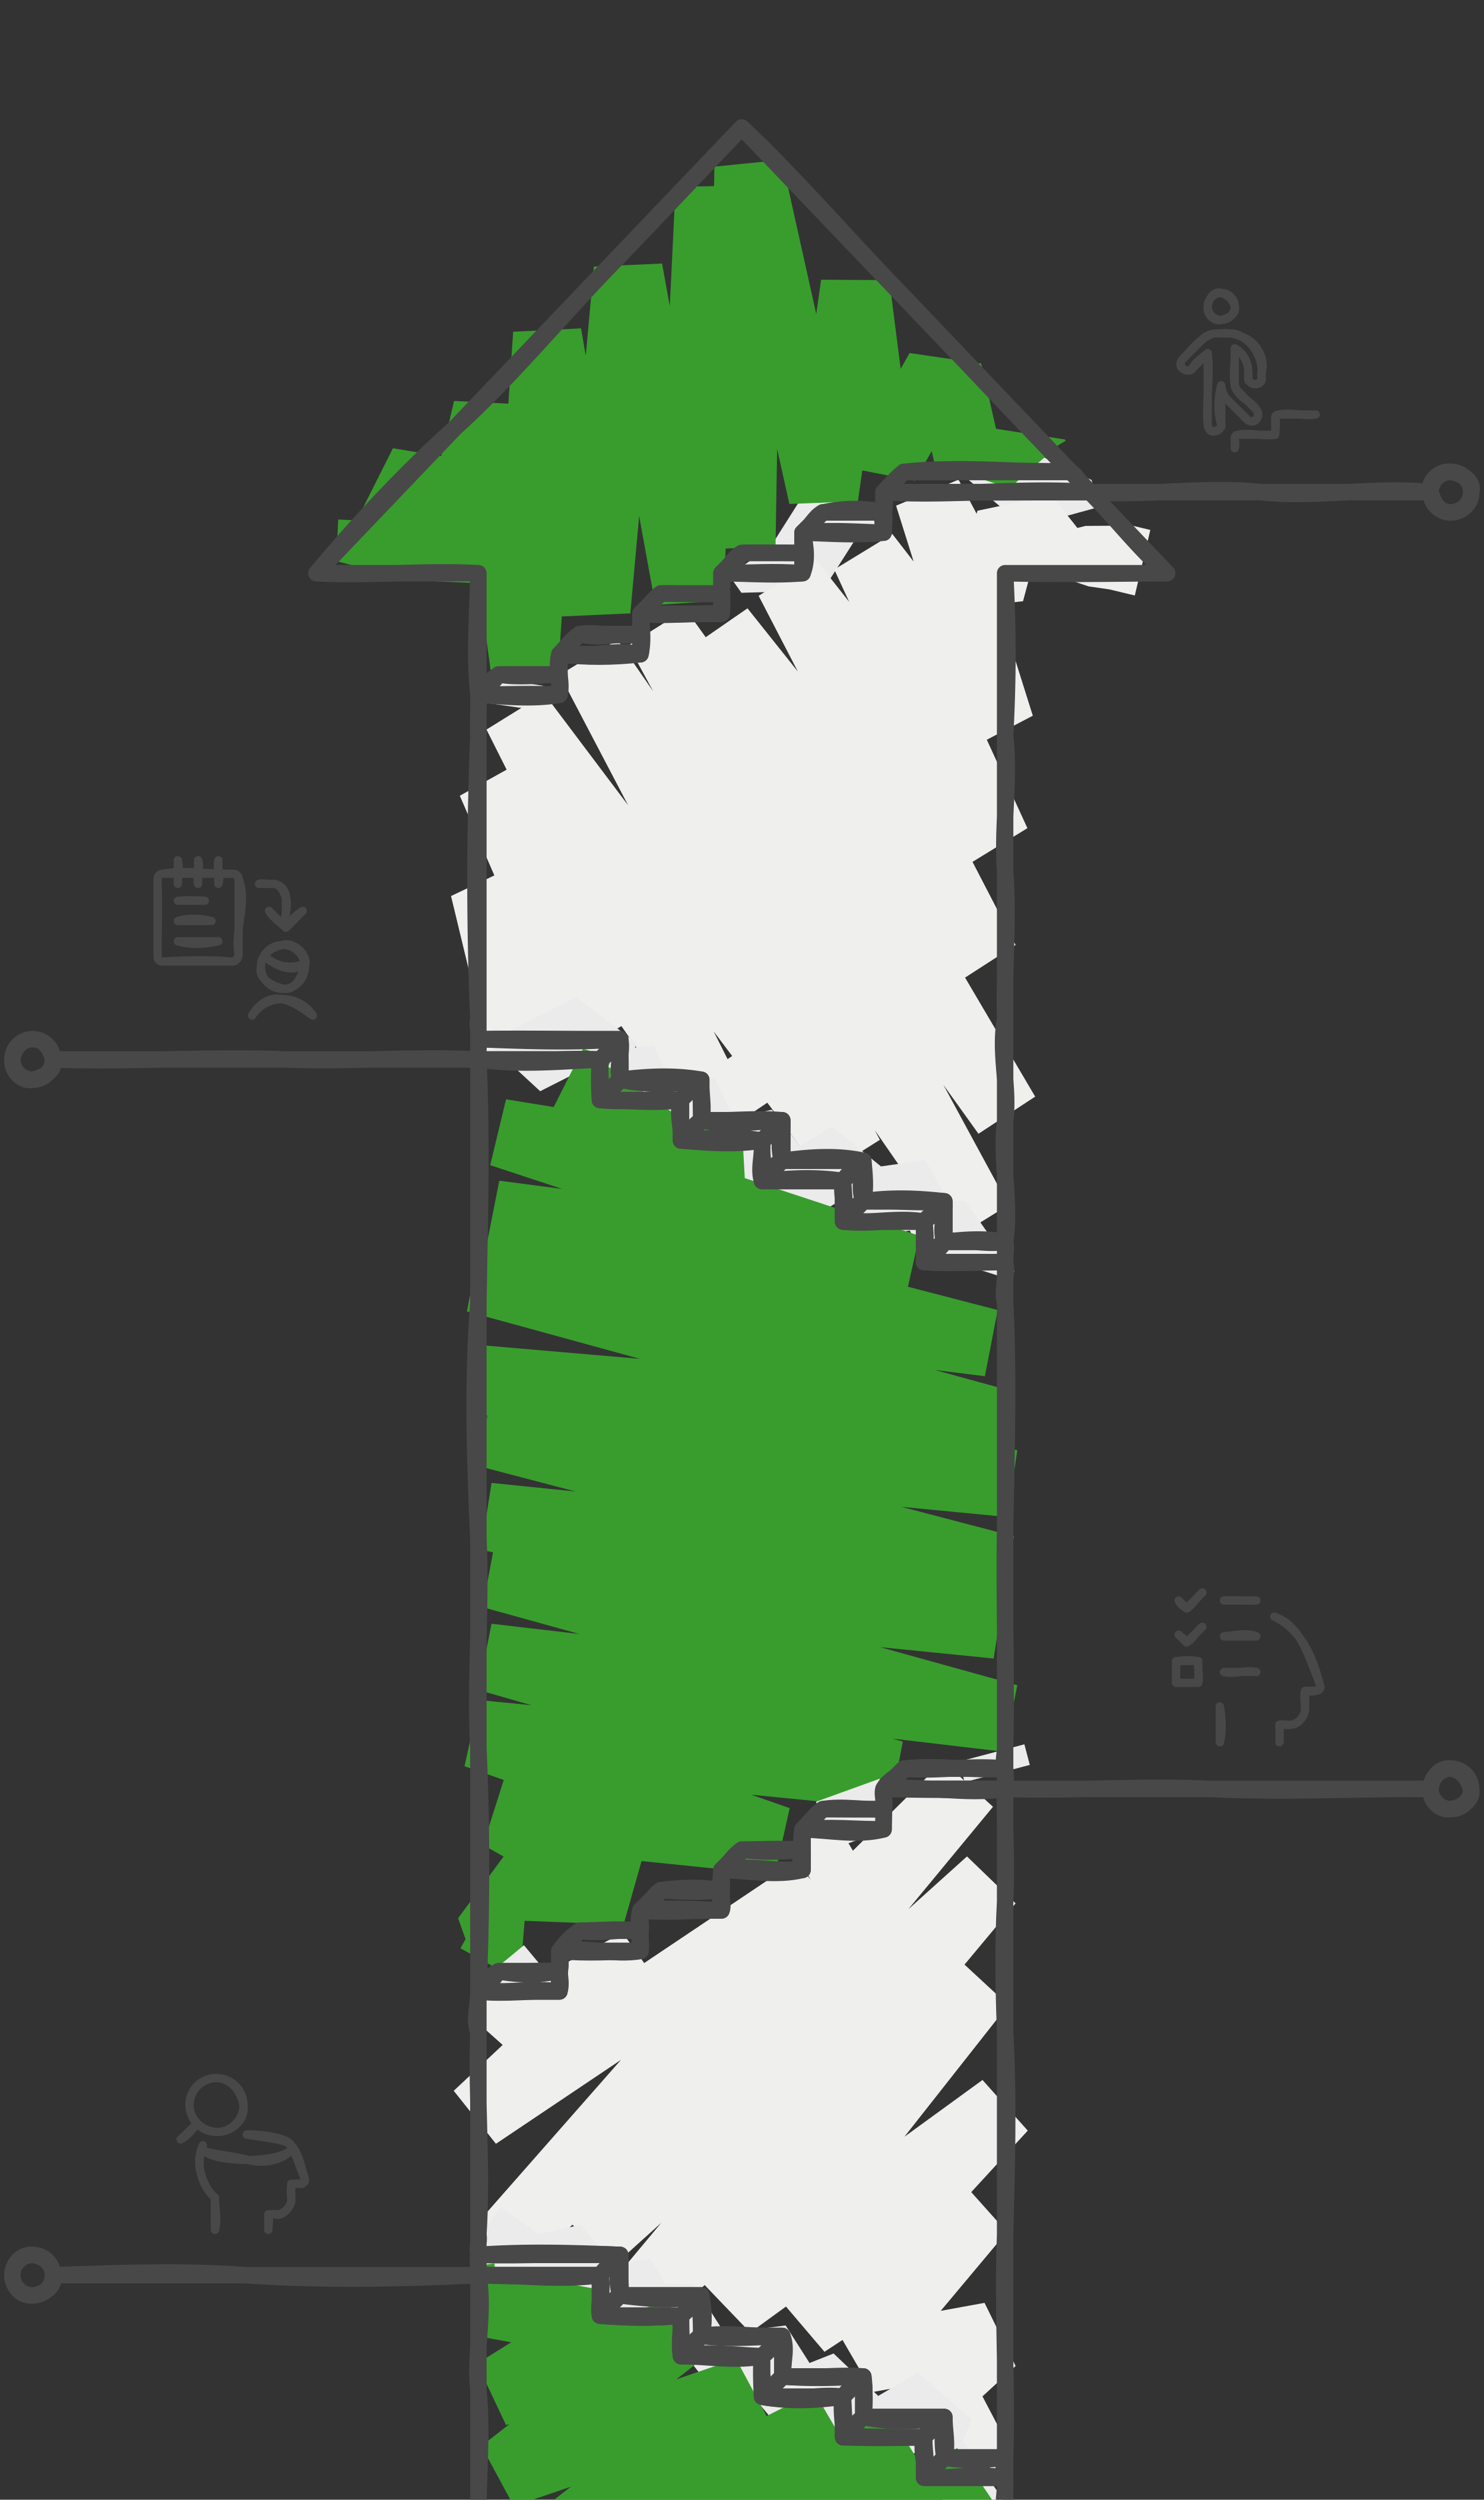 <svg width="361" height="608" fill="none" xmlns="http://www.w3.org/2000/svg"><rect width="100%" height="100%" fill="#333333" stroke="none"/><path d="m115.795 164.388-.821 6.078 16.264 2.382.821-6.078-16.264-2.382zm61.606-24.394 2.957 4.189 19.796-.575-9.364-13.142-13.389 9.528zm22.753 3.614 12.321-19.302-16.921-4.107-15.196 23.984 19.796-.575zm-4.6-23.409 1.15 12.321 16.346-1.561-.575-6.653-16.921-4.107zm36.717-7.31-.247.822 13.964 11.745 2.218-8.542-15.935-4.025zm13.717 12.567 19.549-8.706-19.549-9.282-13.964 6.243 13.964 11.745zm0-17.988 5.503 20.206 15.854-4.354-1.808-6.57-19.549-9.282z" fill="#EBEBEB"/><path d="m259.213 107.222-.164-.329-21.193-3.285 7.229 11.992 14.128-8.378zm-21.357-3.614-10.514 9.199 18.236 5.914 13.471-11.828-21.193-3.285zm7.722 15.113-6.9-30.308-17.414-2.546 6.078 26.94 18.236 5.914zm-24.314-32.854-15.607 27.761 16.921 3.286 16.1-28.501-17.414-2.546zm1.314 31.047-6.243-48.789-16.592-.082 5.914 45.585 16.921 3.286zm-22.835-48.87-7.721 54.537 16.674-.657 7.639-53.799-16.592-.082zm8.953 53.88-18.481-83.039-16.428 1.643 18.235 82.053 16.674-.657zm-34.909-81.396-1.561 93.059 16.428-.657 1.561-94.045-16.428 1.643zm14.867 92.402-7.885-87.803-16.428.33 7.885 88.13 16.428-.657zm-24.313-87.474-4.929 101.684 16.51-1.068 4.847-100.945-16.428.33zm11.581 100.616-14.867-81.971-16.592.739 14.949 82.3 16.51-1.068zM144.463 64.84l-7.722 85.092 16.593-.739 7.721-85.092-16.592.739zm8.871 84.353-11.993-69.322-16.51.821 11.91 69.24 16.593-.739zm-28.503-68.5-5.503 82.216 16.51-.574 5.503-82.464-16.51.821zm11.007 81.642-8.707-63.984-16.675-.821 8.872 65.379 16.51-.574zM110.456 97.53l-10.185 43.614 16.674.739 10.186-43.532-16.675-.821zm6.489 44.353-4.353-30.062-17.003-2.792 4.682 32.115 16.674.739zm-21.356-32.854-13.8 27.433 16.182 4.271 14.621-28.912-17.003-2.792zm2.382 31.704.657-13.552-16.346-.822-.493 10.103 16.182 4.271z" fill="#389D2D"/><path d="m115.796 253.669 3.367 3.449 14.868-8.213-6.489-6.735-11.746 11.499zm18.235-4.764-9.118-38.193-15.196 7.228 9.446 39.178 14.868-8.213zm-24.314-30.965 29.489 38.685 14.21-8.377-28.503-37.536-15.196 7.228zm43.699 30.308-27.106-62.752-14.457 8.05 27.353 63.079 14.21-8.377zm-41.563-54.702 51.338 73.182 14.128-8.46-51.009-72.772-14.457 8.05zm65.466 64.722-44.931-89.527-14.046 8.706 44.849 89.281 14.128-8.46zm-58.977-80.821 81.73 108.583 13.964-8.789-81.648-108.5-14.046 8.706zm95.694 99.794-63.824-121.642-14.046 8.542 63.906 121.889 13.964-8.789zm-77.87-113.1 95.201 137.577 13.964-8.624-95.119-137.495-14.046 8.542zm109.165 128.953-78.526-144.887-13.964 8.788 78.526 144.723 13.964-8.624zm-92.49-136.099 85.18 118.768 13.799-9.035-85.015-118.521-13.964 8.788zm98.979 109.733-69.983-118.767-13.554 9.363 69.738 118.439 13.799-9.035zm-83.537-109.404 64.891 81.478 13.882-8.953-65.219-81.888-13.554 9.363zm78.773 72.525-48.627-93.798-13.882 8.871 48.627 93.88 13.882-8.953zm-62.509-84.927 51.338 65.133 14.046-8.624-51.502-65.38-13.882 8.871zm65.384 56.509-32.856-71.54-14.128 8.624 32.938 71.54 14.046-8.624zm-46.984-62.916L236.46 181.8l14.785-7.72-34.17-44.189-14.128 8.624zm48.298 35.565-18.071-57.413-15.196 6.324L236.46 181.8l14.785-7.72zm-33.267-51.089 13.307 25.216 17.578-1.971-15.689-29.569-15.196 6.324zm30.885 23.245 6.9-25.791-17.989 3.778-6.489 23.984 17.578-1.971zm-11.089-22.013 13.553 13.881 13.471 4.518 5.093.739 6.161 1.478 3.778-15.934-4.435-1.068-11.336.083-1.971.492-6.325-7.967-17.989 3.778zM165.737 265.25l7.885 11.745 13.636-9.199-7.968-11.745-13.553 9.199z" fill="#EFEFEE"/><path d="m246.071 311.328.657-2.218-11.829-16.92-4.517 14.128 15.689 5.01zm-11.172-19.138-17.167-.657 7.721 16.674 21.275.903-11.829-16.92zm-9.446 16.017 8.379-10.678-8.789-15.359-7.311 9.363 7.721 16.674zm-.41-26.037-27.025 3.86 12.157 14.867 23.657-3.368-8.789-15.359zm-14.868 18.727 5.668-15.935-13.471-11.006-4.354 12.074 12.157 14.867zm-7.803-26.941-23.575 14.456 12.65 11.499 24.396-14.949-13.471-11.006zm-10.925 25.955 7.557-15.606-11.253-14.373-8.954 18.48 12.65 11.499zm-3.696-29.979-21.603 4.599 10.185 14.62 22.671-4.846-11.253-14.373zm-11.418 19.219 5.832-9.281-8.296-17.659-7.721 12.32 10.185 14.62zm-2.464-26.94-20.781-2.875 4.928 17.249 24.149 3.285-8.296-17.659zm-15.853 14.374 7.803-6.407-6.653-15.852-6.078 5.01 4.928 17.249zm1.15-22.259-21.767 2.218 13.799 15.112 14.621-1.478-6.653-15.852zm-7.968 17.33 3.532-18.069-14.621-11.006-2.71 13.963 13.799 15.112zm-11.089-29.075-21.603 10.924 12.896 11.909 23.328-11.827-14.621-11.006zm-8.707 22.833 3.779-9.363-15.196-6.243-1.479 3.697 12.896 11.909z" fill="#EBEBEB"/><path d="m148.734 257.283-6.9-2.218-7.474 14.866 9.281 2.957 5.093-15.605zm-14.374 12.648 28.913 20.616 6.407-15.605-27.846-19.877-7.474 14.866zm35.32 5.011-46.574-7.557-3.86 16.017 44.027 7.145 6.407-15.605zm-50.434 8.46 100.786 33.264 3.614-16.098-100.54-33.183-3.86 16.017zm104.4 17.166L121.464 287.18l-3.204 16.18 101.772 13.306 3.614-16.098zM118.26 303.36l121.322 31.376 3.121-16.098-121.239-31.458-3.204 16.18zm124.443 15.278-125.921-15.77-3.204 16.098 126.004 15.77 3.121-16.098zm-129.125.328 129.371 35.483 2.875-16.181-129.042-35.4-3.204 16.098zm132.246 19.302-129.782-11.17-2.3 16.262 129.207 11.089 2.875-16.181zm-132.082 5.092 131.343 25.627 2.382-16.263-131.425-25.626-2.3 16.262zm133.725 9.364-128.221-12.403-2.875 16.263 128.714 12.403 2.382-16.263zm-131.096 3.86 127.318 33.347 2.957-16.263-127.4-33.347-2.875 16.263zm130.275 17.084-127.072-12.977-2.546 16.263 126.661 12.977 2.957-16.263zm-129.618 3.286 124.689 26.447 2.547-16.263-124.69-26.447-2.546 16.263zm127.236 10.184-123.786-12.484-3.039 16.263 124.278 12.484 2.547-16.263zm-126.825 3.779 126.825 35.154 3.203-16.181-126.989-35.236-3.039 16.263zm130.028 18.973-127.893-14.949-3.203 16.099 127.893 15.031 3.203-16.181zm-131.096 1.15L216.5 439.869l3.121-16.262-100.047-28.666-3.203 16.099zm103.25 12.567-103.086-10.103-3.532 16.098L216.5 439.869l3.121-16.262zm-106.618 5.995 75.487 26.366 3.614-16.181-75.569-26.283-3.532 16.098zm79.101 10.185-69.491-7.063-5.092 16.016 70.969 7.228 3.614-16.181zm-74.583 8.953 34.17 19.384 4.6-16.263-33.678-19.137-5.092 16.016zm38.77 3.121-33.103-1.232-11.746 15.934 40.249 1.561 4.6-16.263zm-44.849 14.702 1.807 5.093-1.232 2.217 14.375 7.967.082-.082 1.396-17.905-4.682-13.224-11.746 15.934zm68.998-193.346-14.867.903.904 16.345 14.867-.903-.904-16.345z" fill="#389D2D"/><path d="m250.506 429.274-1.314-5.01-15.854 4.189 1.315 5.01 15.853-4.189zm-32.364 14.866-4.189-11.499-15.442 5.586 4.189 11.416 15.442-5.503zm-83.208 37.947-7.475-8.953-12.649 10.431 7.392 9.035 12.732-10.513z" fill="#EBEBEB"/><path d="m243.442 601.758 2.875-4.928-8.954-17.084-8.049 13.634 14.128 8.378zm-6.079-22.012-17.742-1.314 5.832 16.837 20.864 1.561-8.954-17.084zm-11.91 15.523 21.603-19.794-7.557-15.359-19.878 18.316 5.832 16.837zm14.046-35.153-35.977 6.57 8.789 15.113 34.745-6.324-7.557-15.359zm-27.188 21.683 32.609-38.932-11.089-12.402-30.309 36.221 8.789 15.113zm21.52-51.334-44.027 28.911 10.76 12.649 44.356-29.158-11.089-12.402zm-33.267 41.56 49.449-53.798-11.007-12.321-49.202 53.47 10.76 12.649zm38.442-66.119-68.012 49.446 11.5 11.991 67.519-49.116-11.007-12.321zm-56.512 61.437 62.755-79.671-12.075-11.17-62.18 78.85 11.5 11.991zm50.68-90.841-81.565 75.236 11.91 11.334 81.73-75.4-12.075-11.17zm-69.655 86.57 83.537-100.122-11.828-11.417-83.619 100.205 11.91 11.334zm71.709-111.539L137.563 539.5l11.91 11.416 97.583-87.966-11.828-11.417zm-85.755 99.383 92.08-111.457-12.157-11.088L137.563 539.5l11.91 11.416zm79.923-122.545L114.974 542.046l11.993 11.252 114.586-113.839-12.157-11.088zM126.967 553.298l77.376-88.049-10.925-12.402-78.444 89.199 11.993 11.252zm66.451-100.451-83.044 55.688 10.268 12.895 83.701-56.181-10.925-12.402zm-72.776 68.583 40.413-37.864-9.611-13.471-41.07 38.44 10.268 12.895zm30.802-51.335-37.374 19.959 13.061 11.663 33.924-18.151-9.611-13.471zm-24.313 31.622 4.107-10.513-15.278-5.996-1.89 4.846 13.061 11.663zm73.516-38.767 10.678-6.325-8.378-14.127-10.679 6.324 8.379 14.128z" fill="#EFEFEE"/><path d="m245.742 609.561-1.643-1.397-9.364-13.88-15.524-7.228 9.364 20.698.739.246v.904l16.428.657zm-17.167-1.807 7.803-19.302-13.142-11.335-4.025 9.939 9.364 20.698zm-5.339-30.637-27.435 16.099 13.635 11.088 26.942-15.852-13.142-11.335zm-13.8 27.187 6.489-19.384-13.142-12.484-6.982 20.78 13.635 11.088zm-6.653-31.868-21.275 8.377 11.007 13.306 23.41-9.199-13.142-12.484zm-10.268 21.683 8.379-13.141-9.775-15.36-9.611 15.195 11.007 13.306zm-1.396-28.501-27.353 3.45 11.828 15.031 25.3-3.121-9.775-15.36zm-15.525 18.481 4.189-11.088-11.006-17.249-5.011 13.306 11.828 15.031zm-6.817-28.337-14.539-.985 8.132 17.002 17.413 1.232-11.006-17.249zm-6.407 16.017 5.175-7.393-9.447-15.03-3.86 5.421 8.132 17.002zm-4.272-22.423-21.11 3.449 12.075 14.62 18.482-3.039-9.447-15.03zm-9.035 18.069 4.435-12.073-12.238-14.21-4.272 11.663 12.075 14.62zm-7.803-26.283-26.532 5.75 9.775 14.702 28.995-6.242-12.238-14.21zm-16.757 20.452 10.76-15.195-13.471-9.528-7.064 10.021 9.775 14.702z" fill="#EBEBEB"/><path d="m238.431 723.072 3.861-2.464-5.75-15.934-6.982 4.517 8.871 13.881zm-1.889-18.398-32.938 3.942 5.257 15.934 33.431-3.942-5.75-15.934zm-27.681 19.876 36.799-21.108-6.982-14.867-35.074 20.041 5.257 15.934zm29.817-35.975-66.041 25.052L180.933 728l64.727-24.558-6.982-14.867zM180.933 728l68.423-55.113-9.2-13.634-67.519 54.374L180.933 728zm59.223-68.747-95.94 54.209 8.953 13.799 96.187-54.374-9.2-13.634zm-86.987 68.008 95.283-69.815-8.706-14.045-95.53 70.061 8.953 13.799zm86.577-83.86-123.047 63.983 8.789 13.963 122.964-63.901-8.706-14.045zm-114.258 77.946 118.447-89.034-8.954-13.799-118.282 88.87 8.789 13.963zm109.493-102.833-123.21 69.24 9.035 13.799 123.129-69.24-8.954-13.799zm-114.175 83.039 121.239-92.485-9.199-13.634-121.075 92.32 9.035 13.799zm112.04-106.119-121.24 71.129 9.2 13.634 121.239-71.129-9.199-13.634zm-112.04 84.763 104.236-79.014-8.706-13.963-104.73 79.343 9.2 13.634zm95.53-92.977-104.073 52.32 8.297 14.21 104.482-52.567-8.706-13.963zm-95.776 66.53 85.837-57.741-8.297-14.21-85.837 57.741 8.297 14.21zm77.54-71.951-84.112 42.3 8.789 13.963 83.62-42.053-8.297-14.21zm-75.323 56.263 64.152-49.61-7.885-14.702-65.056 50.349 8.789 13.963zm56.267-64.312-61.934 21.191 7.885 14.62 61.934-21.109-7.885-14.702zm-54.049 35.811 45.26-35.318-7.886-14.702-45.259 35.4 7.885 14.62zm37.374-50.02L116.042 574.9l7.064 14.949 47.149-15.606-7.886-14.702zm-39.263 30.308 25.299-15.77-3.285-17.331-29.078 18.152 7.064 14.949zm22.014-33.101-30.064-5.421-.082 16.674 33.431 6.078-3.285-17.331zm-30.146 11.253 7.968-1.314-2.711-16.181-5.175.821-.082 16.674z" fill="#389D2D"/><path d="M136.084 164.059v4.928m0-4.928h-14.785m14.785 0c-.082 1.642.329 3.285 0 4.928m0-4.928c-4.928.164-9.939.821-14.785 0m14.785 4.928H116.37m19.714 0c-6.571-.329-13.142-.082-19.714 0m0 0 4.929-4.928m-4.929 4.928c1.15-2.054 3.04-3.614 4.929-4.928m34.499-9.857v4.928m0-4.928h-14.785m14.785 0c-.082 1.643.411 3.368 0 4.928m0-4.928c-4.928-.328-10.021 1.397-14.785 0m14.785 4.928h-19.714m19.714 0c-6.489.74-13.225.822-19.714 0m0 0 4.929-4.928m-4.929 4.928c1.643-1.56 3.286-3.285 4.929-4.928m34.499-9.856v4.928m0-4.928h-14.786m14.786 0c.164 1.643.246 3.285 0 4.928m0-4.928c-4.929.411-9.857-.164-14.786 0m14.786 4.928h-19.714m19.714 0c-6.572.082-13.143.247-19.714 0m0 0 4.928-4.928m-4.928 4.928c1.889-1.396 3.121-3.449 4.928-4.928m34.499-9.856v4.928m0-4.928H180.44m14.785 0c.493 1.56-.41 3.367 0 4.928m0-4.928c-4.928.082-9.856-.164-14.785 0m14.785 4.928h-19.713m19.713 0c-6.571-.493-13.142-.082-19.713 0m0 0 4.928-4.928m-4.928 4.928c1.971-1.15 3.86-2.875 4.928-4.928m34.499-9.856v4.928m0-4.928h-14.785m14.785 0c.493 1.56-.082 3.285 0 4.928m0-4.928c-4.764-1.232-9.939-.986-14.785 0m14.785 4.928h-19.714m19.714 0c-6.489.739-13.142.164-19.714 0m0 0 4.929-4.928m-4.929 4.928c1.89-1.314 2.875-3.861 4.929-4.928m14.785-4.928h50.229l-4.69-4.929h-40.61m-4.929 4.929 4.929-4.929m-4.929 4.929c16.757.164 33.513 0 50.27 0-2.136-.986-2.793-3.779-4.764-4.929-13.471.083-27.106-1.478-40.577 0m-4.929 4.929c1.397-1.807 3.368-3.204 4.929-4.929" stroke="#484848" stroke-width="4" stroke-linecap="round" stroke-linejoin="round"/><path d="M219.868 114.778h40.61L180.44 31m39.428 83.778-4.929 4.928m4.929-4.928c13.553.329 27.106-.575 40.577 0-14.046-14.538-27.846-29.322-41.81-43.86C205.821 57.694 193.829 43.648 180.44 31m39.428 83.778c-1.89 1.396-3.286 3.285-4.929 4.928m0 0v4.928m0-4.928c.493 1.561.329 3.285 0 4.928m0 0h-14.785m14.785 0c-4.846-.821-9.857-.164-14.785 0m0 0-4.929 4.928m4.929-4.928c-1.725 1.561-2.957 3.778-4.929 4.928m0 0v4.928m0-4.928c.493 1.561.247 3.286 0 4.928m0 0H180.44m14.785 0c-4.928-.082-9.857 0-14.785 0m0 0-4.928 4.929m4.928-4.929c-2.053 1.068-3.039 3.532-4.928 4.929m0 0v4.928m0-4.928c.164 1.642.246 3.285 0 4.928m0 0h-14.786m14.786 0c-4.929.082-9.857.164-14.786 0m0 0-4.928 4.928m4.928-4.928c-1.889 1.396-3.121 3.449-4.928 4.928m0 0v4.928m0-4.928c.164 1.642-.164 3.285 0 4.928m0 0h-14.785m14.785 0c-4.846.986-9.939-.657-14.785 0m0 0-4.929 4.928m4.929-4.928c-1.89 1.314-3.368 3.203-4.929 4.928m0 0v4.928m0-4.928c-.411 1.561-.493 3.368 0 4.928m0 0h-14.785m14.785 0c-4.928.164-9.857-.082-14.785 0m0 0-4.929 4.928m4.929-4.928c-1.232 1.971-3.45 3.203-4.929 4.928m0 0v-29.568m0 29.568c-1.067-9.774-.164-19.712 0-29.568m0 0H76.943m39.427 0c-13.142-.74-26.285.739-39.427 0m0 0L180.44 31M76.943 139.419c10.35-12.321 21.356-24.148 33.267-34.908 13.8-12.402 25.546-26.858 38.442-40.164C159.33 53.34 169.844 42.088 180.44 31" stroke="#484848" stroke-width="4" stroke-linecap="round" stroke-linejoin="round"/><path d="M116.37 178.843v-9.856m0 9.856v68.994m0-68.994c-.164-3.285.165-6.571 0-9.856m0 9.856c-.903 22.998-.985 45.996 0 68.994m0-78.85h19.714m-19.714 0c6.572.411 13.225 1.15 19.714 0m0 0v-9.856m0 9.856c.822-3.203-.821-6.653 0-9.856m0 0h19.714m-19.714 0c6.489.985 13.307-1.397 19.714 0m0 0v-9.856m0 9.856c.739-3.203.328-6.571 0-9.856m0 0h19.714m-19.714 0c6.571.739 13.142-.329 19.714 0m0 0v-9.857m0 9.857c.328-3.286 0-6.571 0-9.857m0 0h19.713m-19.713 0c6.571.082 13.142.575 19.713 0m0 0v-9.856m0 9.856c1.232-3.039.822-6.653 0-9.856m0 0h19.714m-19.714 0c6.572-.739 13.143-.164 19.714 0m0 0v-9.856m0 9.856c-.493-3.285.246-6.571 0-9.856m0 0h50.229l18.769 19.712m-68.998-19.712c16.675 1.068 33.513-1.232 50.27 0 6.325 6.489 11.91 13.799 18.728 19.712m0 0H244.51m39.427 0c-13.142.082-26.285.329-39.427 0m0 0v39.425m0-39.425a350.825 350.825 0 0 1 0 39.425m0 0v68.994m0-68.994c1.232 10.924-.822 22.013 0 33.019.903 11.909-.329 23.983 0 35.975m-128.14 0v4.928m0-4.928c-.41 1.56.247 3.285 0 4.928m128.14-4.928v54.209m0-54.209c-1.561 8.131 1.067 16.591 0 24.805-1.232 9.692 1.478 19.712 0 29.404m-128.14-49.281h34.499m-34.499 0c11.5-.246 23 .082 34.499 0m0 0v9.856m0-9.856c0 3.285.165 6.571 0 9.856m0 0h19.714m-19.714 0c6.49-.821 13.225-1.15 19.714 0m0 0v9.856m0-9.856c-.246 3.286 0 6.571 0 9.856m0 0h19.714m-19.714 0c6.571.247 13.143-.574 19.714 0m0 0v9.857m0-9.857c-.329 3.286-1.15 6.818 0 9.857m0 0h19.714m-19.714 0c6.571-.247 13.142 0 19.714 0m0 0v9.856m0-9.856c.328 3.285.657 6.653 0 9.856m0 0h19.713m-19.713 0c6.489-.986 13.142-.739 19.713 0m0 0v9.856m0-9.856c.329 3.285-1.15 6.817 0 9.856m0 0h14.786m-14.786 0c4.847-.821 9.939.822 14.786 0" stroke="#484848" stroke-width="4" stroke-linecap="round" stroke-linejoin="round"/><path d="M357.863 119.706a4.928 4.928 0 0 1-4.928 4.928m4.928-4.928a4.928 4.928 0 0 0-4.928-4.928m4.928 4.928c.165 2.71-2.218 4.764-4.928 4.928m4.928-4.928c.822-2.628-2.218-4.518-4.928-4.928m0 9.856a4.928 4.928 0 0 1-4.929-4.928m4.929 4.928c-2.711.164-4.189-2.3-4.929-4.928m0 0a4.928 4.928 0 0 1 4.929-4.928m-4.929 4.928c-.739-2.628 2.218-5.339 4.929-4.928m-5.052 4.928h-82.839c13.882.986 27.928-1.479 41.728 0 13.635 1.478 27.517-1.396 41.152 0M150.87 252.765l-4.929 4.928m4.929-4.928h-34.499m34.499 0v9.856m0-9.856c-.986 2.054-3.286 3.286-4.929 4.928m4.929-4.928c-11.5.904-23 .411-34.499 0m34.499 0c.657 3.203-.986 6.735 0 9.856m0-9.856c-1.15 2.054-2.957 3.696-4.929 4.928m0 0h-29.57m29.57 0v9.856m0-9.856c-9.857.493-19.796 1.397-29.57 0m29.57 0a65.906 65.906 0 0 0 0 9.856m-29.57-9.856v-4.928m0 4.928c-.329-1.642.328-3.285 0-4.928m54.212 9.856-4.928 4.928m4.928-4.928H150.87m19.713 0v9.857m0-9.857c-1.807 1.479-3.696 2.957-4.928 4.928m4.928-4.928c-6.407 1.315-13.306 1.315-19.713 0m19.713 0c-.164 3.286.74 6.653 0 9.857m0-9.857c-1.56 1.725-3.696 2.957-4.928 4.928m0 0h-19.714m19.714 0v9.857m0-9.857c-6.489.904-13.143.083-19.714 0m19.714 0c-.329 3.286.082 6.571 0 9.857m-19.714-9.857 4.929-4.928m-4.929 4.928c1.972-1.232 3.039-3.531 4.929-4.928m-4.929 4.928c1.314-1.889 3.614-3.039 4.929-4.928m39.427 9.857-4.928 4.928m4.928-4.928h-19.714m19.714 0v9.856m0-9.856c-1.396 1.889-2.875 3.778-4.928 4.928m4.928-4.928c-6.571.41-13.307 1.314-19.714 0m19.714 0c.247 3.285-.821 6.653 0 9.856m0-9.856a70.063 70.063 0 0 1-4.928 4.928m0 0h-19.714m19.714 0v9.856m0-9.856c-6.489-1.068-13.143-.657-19.714 0m19.714 0c-.247 3.285.821 6.653 0 9.856m-19.714-9.856 4.928-4.928m-4.928 4.928c1.807-1.479 2.957-3.696 4.928-4.928m-4.928 4.928c1.396-1.807 3.614-2.957 4.928-4.928m39.428 9.856-4.929 4.928m4.929-4.928h-19.714m19.714 0v9.856m0-9.856c-1.807 1.478-3.286 3.285-4.929 4.928m4.929-4.928c-6.407-1.396-13.225-.904-19.714 0m19.714 0c-.329 3.285-1.15 6.817 0 9.856m0-9.856c-1.807 1.478-3.697 2.957-4.929 4.928m0 0h-19.713m19.713 0v9.856m0-9.856h-19.713m19.713 0c.165 3.285.74 6.653 0 9.856m-19.713-9.856 4.928-4.928m-4.928 4.928c1.314-1.889 2.792-4.025 4.928-4.928m-4.928 4.928c1.807-1.478 3.203-3.368 4.928-4.928m39.428 9.856-4.929 4.928m4.929-4.928h-19.714m19.714 0v9.856m0-9.856c-1.233 1.971-3.533 3.121-4.929 4.928m4.929-4.928c-6.572.575-13.143-.328-19.714 0m19.714 0c-.986 3.121 0 6.571 0 9.856m0-9.856c-1.068 2.053-3.122 3.45-4.929 4.928m0 0h-19.714m19.714 0v9.856m0-9.856c-6.489-1.068-13.142.493-19.714 0m19.714 0c.411 3.286.247 6.571 0 9.856m-19.714-9.856 4.929-4.928m-4.929 4.928c1.643-1.643 2.793-3.942 4.929-4.928m-4.929 4.928c1.643-1.643 3.368-3.203 4.929-4.928m34.499 9.856v4.928m0-4.928h-14.785m14.785 0c.411 1.561-.082 3.286 0 4.928m0-4.928c-4.846-.903-9.857-.575-14.785 0m14.785 4.928h-19.714m19.714 0c-6.571-.082-13.143.493-19.714 0m0 0 4.929-4.928m-4.929 4.928c1.643-1.642 3.779-2.874 4.929-4.928m-4.929 4.928c.904-2.135 2.957-3.696 4.929-4.928M12.873 257.693a4.928 4.928 0 0 1-4.928 4.928m4.928-4.928a4.929 4.929 0 0 0-4.928-4.928m4.928 4.928h103.498c-15.607-.739-31.214.575-46.82 0-18.893-.739-37.785.657-56.678 0zm0 0c.74 2.629-2.217 4.353-4.928 4.928m4.928-4.928c-.492-2.71-2.217-4.928-4.928-4.928m0 9.856a4.928 4.928 0 0 1-4.928-4.928m4.928 4.928c-2.628.575-5.175-2.217-4.928-4.928m0 0a4.929 4.929 0 0 1 4.928-4.928m-4.928 4.928c.246-2.71 2.217-4.928 4.928-4.928" stroke="#484848" stroke-width="4" stroke-linecap="round" stroke-linejoin="round"/><path d="M244.509 316.83v-9.856m0 9.856v108.419m0-108.419c-.903-3.121.657-6.653 0-9.856m0 9.856c.904 18.152.329 36.386 0 54.538-.328 17.987.411 35.893 0 53.881m0-118.275h-19.714m19.714 0c-6.571.082-13.142.246-19.714 0m0 0v-9.856m0 9.856c.247-3.286.575-6.653 0-9.856m0 0h-19.713m19.713 0c-6.571-.658-13.142.739-19.713 0m0 0v-9.857m0 9.857c.821-3.204-.657-6.653 0-9.857m0 0h-19.714m19.714 0c-6.489-1.067-13.143-.657-19.714 0m0 0v-9.856m0 9.856c-.986-3.121.329-6.571 0-9.856m0 0h-19.714m19.714 0c-6.489 1.068-13.143.575-19.714 0m0 0v-9.856m0 9.856c.247-3.285-1.068-6.735 0-9.856m0 0h-19.713m19.713 0c-6.571-.493-13.142.739-19.713 0m0 0v-9.856m0 9.856c.328-3.286.082-6.571 0-9.856m0 0H116.37m29.571 0c-9.857-.493-19.796.903-29.571 0m0 0v59.137m0-59.137c.903 19.712.328 39.425 0 59.137m0 0v108.419m0-108.419c-1.479 19.055-.904 38.193 0 57.33.821 17.002-.904 34.087 0 51.089m0 0v59.137m0-59.137c.903 19.712.821 39.424 0 59.137m128.139-59.137v4.928m0-4.928c-.082 1.642-.575 3.367 0 4.928m0 0h-24.642m24.642 0c-8.132-.904-16.428.739-24.642 0m0 0-4.928 4.928m4.928-4.928c-1.314 1.889-3.943 2.792-4.928 4.928m0 0v4.928m0-4.928c-.575 1.56.575 3.367 0 4.928m0 0h-14.786m14.786 0c-4.929.082-9.857 0-14.786 0m0 0-4.928 4.928m4.928-4.928c-1.971 1.314-3.285 3.367-4.928 4.928m0 0v4.928m0-4.928c-.411 1.561-.082 3.285 0 4.928m0 0H180.44m14.785 0c-4.929.575-9.939.657-14.785 0m0 0-4.929 4.928m4.929-4.928a12.906 12.906 0 0 1-4.929 4.928m0 0v4.928m0-4.928a49.39 49.39 0 0 1 0 4.928m0 0h-14.785m14.785 0c-4.928.575-9.857.329-14.785 0m0 0-4.929 4.928m4.929-4.928c-1.15 2.054-3.286 3.286-4.929 4.928m0 0v4.929m0-4.929c-.575 1.561.411 3.368 0 4.929m0 0h-14.785m14.785 0c-4.928-.493-9.939.903-14.785 0m0 0-4.928 4.928m4.928-4.928c-1.971 1.314-3.614 3.039-4.928 4.928m0 0v4.928m0-4.928c.246 1.642.41 3.367 0 4.928m0 0h-14.786m14.786 0c-4.929-.247-9.857.246-14.786 0m0 0-4.928 4.928m4.928-4.928c-1.232 1.971-2.957 3.614-4.928 4.928" stroke="#484848" stroke-width="4" stroke-linecap="round" stroke-linejoin="round"/><path d="M244.51 430.177v4.928m0-4.928h-24.642m24.642 0c.082 1.643.246 3.286 0 4.928m0-4.928c-8.214.575-16.51-.985-24.642 0m24.642 4.928h-29.571m29.571 0c-9.857.329-19.714.247-29.571 0m0 0 4.929-4.928m-4.929 4.928c1.479-1.807 3.779-2.874 4.929-4.928m-4.929 9.856v4.929m0-4.929h-14.785m14.785 0c.165 1.643-.164 3.286 0 4.929m0-4.929c-4.928.247-9.939-.821-14.785 0m14.785 4.929h-19.713m19.713 0c-6.325 1.642-13.142.164-19.713 0m0 0 4.928-4.929m-4.928 4.929c1.56-1.725 3.285-3.286 4.928-4.929m-64.07 39.425v4.929m0-4.929h-14.785m14.785 0c.165 1.643.493 3.368 0 4.929m0-4.929c-4.846.904-9.939.986-14.785 0m14.785 4.929h-19.713m19.713 0c-6.489-.904-13.142.41-19.713 0m0 0 4.928-4.929m-4.928 4.929c1.396-1.89 2.792-3.943 4.928-4.929m34.499-9.856v4.928m0-4.928h-14.785m14.785 0c-.082 1.643.246 3.286 0 4.928m0-4.928c-4.928-.575-9.857-.082-14.785 0m14.785 4.928h-19.714m19.714 0c-6.571.165-13.142.657-19.714 0m0 0 4.929-4.928m-4.929 4.928c2.054-1.15 3.286-3.285 4.929-4.928m34.499-9.856v4.928m0-4.928h-14.786m14.786 0c-.493 1.561.657 3.45 0 4.928m0-4.928c-4.847-.821-9.939-.657-14.786 0m14.786 4.928h-19.714m19.714 0c-6.571-.082-13.143.657-19.714 0m0 0 4.928-4.928m-4.928 4.928c1.971-1.232 2.957-3.614 4.928-4.928m34.5-9.856v4.928m0-4.928H180.44m14.786 0c.082 1.642 0 3.285 0 4.928m0-4.928c-4.929-.329-9.857-.082-14.786 0m14.786 4.928h-19.714m19.714 0c-6.572.493-13.307-1.396-19.714 0m0 0 4.928-4.928m-4.928 4.928c1.807-1.479 2.957-3.696 4.928-4.928" stroke="#484848" stroke-width="4" stroke-linecap="round" stroke-linejoin="round"/><path d="M357.863 435.105a4.928 4.928 0 0 1-4.928 4.929m4.928-4.929a4.928 4.928 0 0 0-4.928-4.928m4.928 4.928c.493 2.711-2.218 4.518-4.928 4.929m4.928-4.929c-.821-2.628-2.218-4.517-4.928-4.928m0 9.857a4.93 4.93 0 0 1-4.929-4.929m4.929 4.929c-2.711.41-5.175-2.218-4.929-4.929m0 0a4.93 4.93 0 0 1 4.929-4.928m-4.929 4.928H244.509c16.51.575 33.021-.821 49.531 0 17.907.904 35.977-.082 53.966 0zm0 0c.247-2.71 2.218-5.338 4.929-4.928" stroke="#484848" stroke-width="4" stroke-linecap="round" stroke-linejoin="round"/><path d="M116.37 543.524v4.928m0-4.928v-49.282m0 49.282c.329 1.642-.411 3.367 0 4.928m0-4.928c1.068-16.427-.575-32.854 0-49.282m0 54.21h34.499m-34.499 0c11.5.328 22.999-.493 34.499 0m0 0v9.856m0-9.856c-.821 3.203-.904 6.735 0 9.856m0 0h19.714m-19.714 0c6.571.575 13.143-.082 19.714 0m0 0v9.856m0-9.856c.575 3.203.903 6.653 0 9.856m0 0h19.713m-19.713 0c6.489-.985 13.142.329 19.713 0m0 0v9.856m0-9.856c1.233 3.039.083 6.571 0 9.856m0 0h19.714m-19.714 0c6.572.575 13.143.329 19.714 0m0 0v9.857m0-9.857c.493 3.286.164 6.571 0 9.857m0 0h19.714m-19.714 0c6.407 1.396 13.225 1.232 19.714 0m0 0v9.856m0-9.856c0 3.285.903 6.735 0 9.856m0 0h14.785m-14.785 0c4.846.903 9.857 0 14.785 0m0 0v-54.209m0 54.209c.575-18.07-.739-36.14 0-54.209m0 0v-49.282m0 49.282c.411-16.427.904-32.854 0-49.282m-128.139 0v-9.856m0 9.856c-1.232-3.039.082-6.57 0-9.856m128.139 9.856v-59.137m0 59.137c-.41-10.595-.575-21.19 0-31.786.493-9.117-.246-18.234 0-27.351M116.37 484.386h19.714m-19.714 0c6.489.739 13.142-.328 19.714 0m0 0v-9.856m0 9.856c-.411-3.285.739-6.653 0-9.856m0 0h19.713m-19.713 0c6.489-1.15 13.224 1.15 19.713 0m0 0v-9.856m0 9.856c-.082-3.285-.903-6.735 0-9.856m0 0h19.714m-19.714 0c6.572-.739 13.143-.329 19.714 0m0 0v-9.856m0 9.856c-.493-3.286-.328-6.571 0-9.856m0 0h19.714m-19.714 0c6.571.164 13.307 1.56 19.714 0m0 0v-9.857m0 9.857c-1.15-3.039-.164-6.571 0-9.857m0 0h19.714m-19.714 0c6.571-.739 13.142 0 19.714 0m0 0v-9.856m0 9.856c0-3.285.328-6.57 0-9.856m0 0h29.57m-29.57 0c9.774-.986 19.796 1.561 29.57 0" stroke="#484848" stroke-width="4" stroke-linecap="round" stroke-linejoin="round"/><path d="m150.87 548.452-4.929 4.929m4.929-4.929h-34.499m34.499 0v9.857m0-9.857c-1.725 1.561-3.45 3.122-4.929 4.929m4.929-4.929c-11.5-.492-23-.821-34.499 0m34.499 0c-.657 3.204.41 6.571 0 9.857m0-9.857a69.878 69.878 0 0 0-4.929 4.929m0 0h-29.57m29.57 0v9.856m0-9.856c-9.774 1.396-19.713-.083-29.57 0m29.57 0c1.068 3.121-.575 6.653 0 9.856m-29.57-9.856v-4.929m0 4.929c0-1.643-.247-3.286 0-4.929m54.212 9.857-4.928 4.928m4.928-4.928H150.87m19.713 0v9.856m0-9.856c-1.478 1.725-3.121 3.531-4.928 4.928m4.928-4.928c-6.406 1.478-13.224.821-19.713 0m19.713 0c-.41 3.285.083 6.57 0 9.856m0-9.856c-2.135.985-3.121 3.449-4.928 4.928m0 0h-19.714m19.714 0v9.856m0-9.856c-6.571.657-13.142.575-19.714 0m19.714 0c0 3.285.246 6.571 0 9.856m-19.714-9.856 4.929-4.928m-4.929 4.928a69.651 69.651 0 0 1 4.929-4.928m-4.929 4.928c2.054-1.068 2.793-3.943 4.929-4.928m39.427 9.856-4.928 4.928m4.928-4.928h-19.714m19.714 0v9.856m0-9.856c-1.971 1.232-2.957 3.778-4.928 4.928m4.928-4.928c-6.571.328-13.224.821-19.714 0m19.714 0c.247 3.285.493 6.571 0 9.856m0-9.856c-1.314 1.889-3.121 3.532-4.928 4.928m0 0h-19.714m19.714 0v9.856m0-9.856c-6.407 1.314-13.143 0-19.714 0m19.714 0c-.329 3.285-.164 6.571 0 9.856m-19.714-9.856 4.928-4.928m-4.928 4.928c1.889-1.396 3.532-3.121 4.928-4.928m-4.928 4.928c1.889-1.396 2.875-3.86 4.928-4.928m39.428 9.856-4.928 4.928m4.928-4.928h-19.714m19.714 0v9.856m0-9.856c-1.561 1.643-3.614 3.039-4.928 4.928m4.928-4.928c-6.571-.493-13.143.575-19.714 0m19.714 0c.246 3.286.493 6.571 0 9.856m0-9.856c-1.889 1.314-3.45 3.121-4.928 4.928m0 0h-19.714m19.714 0v9.856m0-9.856c-6.49-.821-13.307 1.397-19.714 0m19.714 0c-.74 3.204.246 6.571 0 9.856m-19.714-9.856 4.928-4.928m-4.928 4.928c1.15-1.971 3.696-2.957 4.928-4.928m-4.928 4.928c1.396-1.807 3.614-3.039 4.928-4.928m39.428 9.856-4.929 4.928m4.929-4.928h-19.714m19.714 0v9.857m0-9.857c-1.479 1.807-3.861 2.875-4.929 4.928m4.929-4.928c-6.572.247-13.143.575-19.714 0m19.714 0c-.411 3.286-.575 6.653 0 9.857m0-9.857c-1.561 1.725-3.615 3.039-4.929 4.928m0 0h-19.713m19.713 0v9.857m0-9.857c-6.571.165-13.142.247-19.713 0m19.713 0c-.985 3.122.575 6.653 0 9.857m-19.713-9.857 4.928-4.928m-4.928 4.928c1.56-1.724 3.121-3.531 4.928-4.928m-4.928 4.928a69.85 69.85 0 0 1 4.928-4.928m34.499 9.857v4.928m0-4.928h-14.785m14.785 0c-.329 1.642-.575 3.367 0 4.928m0-4.928c-4.846.657-9.939.903-14.785 0m14.785 4.928h-19.714m19.714 0c-6.489-1.15-13.143.164-19.714 0m0 0 4.929-4.928m-4.929 4.928c1.561-1.725 3.286-3.286 4.929-4.928m-4.929 4.928c1.232-1.972 3.532-3.039 4.929-4.928M12.873 553.38a4.928 4.928 0 0 1-4.928 4.928m4.928-4.928a4.928 4.928 0 0 0-4.928-4.928m4.928 4.928H116.37c-18.892.904-37.866 1.314-56.759 0-15.524-1.15-31.131-.493-46.738 0zm0 0c.74 2.629-2.217 4.682-4.928 4.928m4.928-4.928c0-2.71-2.217-4.681-4.928-4.928m0 9.856a4.928 4.928 0 0 1-4.929-4.928m4.929 4.928c-2.71.247-4.929-2.217-4.929-4.928m0 0a4.928 4.928 0 0 1 4.929-4.928m-4.929 4.928c0-2.71 2.218-5.174 4.929-4.928" stroke="#484848" stroke-width="4" stroke-linecap="round" stroke-linejoin="round"/><path d="M244.51 612.518v-9.856m0 9.856v88.706m0-88.706c-.904-3.121.246-6.571 0-9.856m0 9.856c.657 14.62.082 29.322 0 43.942-.082 14.949.411 29.815 0 44.764m0-98.562h-19.714m19.714 0c-6.571-.247-13.143 0-19.714 0m0 0v-9.857m0 9.857c.822-3.204 0-6.571 0-9.857m0 0h-19.713m19.713 0c-6.571.247-13.142-.41-19.713 0m0 0v-9.856m0 9.856c.574-3.203.082-6.571 0-9.856m0 0h-19.714m19.714 0c-6.49.904-13.225 1.232-19.714 0m0 0v-9.856m0 9.856c.657-3.203-.411-6.571 0-9.856m0 0h-19.714m19.714 0c-6.571-.247-13.307-1.314-19.714 0m0 0v-9.856m0 9.856c-.575-3.203.164-6.571 0-9.856m0 0h-19.714m19.714 0c-6.571.657-13.142.492-19.714 0m0 0v-9.857m0 9.857c.493-3.286.329-6.571 0-9.857m0 0h-29.57m29.57 0c-9.857.083-19.713.493-29.57 0m0 0v59.138m0-59.138c1.643 9.117-.986 18.645 0 27.926 1.068 10.349-.082 20.781 0 31.212m0 0v88.706m0-88.706c.082 9.527.903 19.137 0 28.665-.904 9.117.41 18.316 0 27.433-.493 10.842.164 21.766 0 32.608m0 0v19.712m0-19.712c-.082 6.571-.493 13.141 0 19.712m128.139-19.712v19.712m0-19.712c1.478 6.406.164 13.141 0 19.712m-128.139 0H244.51m-128.139 0c22.917-.575 45.834-1.478 68.751 0 19.714 1.314 39.592-1.067 59.388 0" stroke="#484848" stroke-width="4" stroke-linecap="round" stroke-linejoin="round"/><path d="M293.794 74.532a3.286 3.286 0 0 0 3.286 3.285m-3.286-3.285a3.286 3.286 0 0 1 3.286-3.285m-3.286 3.285c-.328 1.807 1.479 3.778 3.286 3.285m-3.286-3.285c.164-1.807 1.643-3.942 3.286-3.285m0 6.57a3.285 3.285 0 0 0 3.285-3.285m-3.285 3.285c1.807-.492 3.778-1.478 3.285-3.285m0 0a3.285 3.285 0 0 0-3.285-3.285m3.285 3.285c-.493-1.807-1.642-2.628-3.285-3.285m-3.286 32.032V85.883l-3.762 3.778a1.65 1.65 0 0 1-2.333-2.332l4.797-4.78a4.93 4.93 0 0 1 3.483-1.446h3.384a4.93 4.93 0 0 1 2.744.821 9.858 9.858 0 0 1 4.83 8.51v1.346m-13.143 11.499c0 .908.736 1.643 1.643 1.643m-1.643-1.643c-.493-5.75.657-11.663 0-17.412-1.314 1.15-2.957 2.135-3.778 3.778-.329.821-1.643.493-2.3 0-.822-.493-.657-1.643 0-2.3 1.643-1.643 2.957-3.45 4.764-4.764 1.15-.821 2.136-1.478 3.45-1.478 1.15 0 2.3-.164 3.45 0 .985.164 1.807.493 2.792.821 3.286 1.15 5.75 5.093 4.765 8.542-.165.329-.165.822 0 1.314m-13.143 11.499c0 .986.821 1.972 1.643 1.643m0 0c.907 0 1.643-.735 1.643-1.643m-1.643 1.643c.821-.328 1.971-.821 1.643-1.643m0 0v-9.577a4.929 4.929 0 0 0 1.445 3.483l4.781 4.797a1.65 1.65 0 0 0 2.333-2.333l-4.797-4.78a1.643 1.643 0 0 1-.477-1.167v-8.985m-3.285 18.562c-.986-3.121-.822-6.57 0-9.527.164 1.314.493 2.464 1.478 3.45 1.479 1.642 3.286 3.121 4.764 4.763.493.657 1.807.822 2.3 0 .493-.657.493-1.478 0-2.3-1.15-1.97-3.778-2.792-4.764-4.763a7.894 7.894 0 0 0-.493-1.15c-.493-2.957.165-6.078 0-9.035m0 0a6.57 6.57 0 0 1 3.286 5.716v1.347m-3.286-7.063c2.136 1.15 3.286 3.45 3.286 5.75 0 .492.164.82 0 1.313m0 0c0 .908.735 1.643 1.643 1.643m-1.643-1.643c-.329.822.657 1.479 1.643 1.643m0 0c.907 0 1.643-.735 1.643-1.643m-1.643 1.643c.985.164 1.971-.821 1.643-1.643m-6.572 14.785v2.464a6.194 6.194 0 0 0 0-2.464zm0 0c0-.454.368-.822.822-.822m-.822.822c0-.493.329-.657.822-.822m0 0h9.035m-9.035 0c2.957-.657 6.078.493 9.035 0m0 0v-4.106m0 4.106c0-1.314.329-2.792 0-4.106m0 0c0-.454.368-.822.822-.822m-.822.822c-.164-.493.329-.657.822-.822m0 0h9.035c-2.957.493-6.078-.657-9.035 0zM58.051 232.231c0 .908-.735 1.643-1.643 1.643m1.643-1.643-.005-18.48c0-.681-.551-1.232-1.232-1.232h-17.25c-.68 0-1.231.551-1.231 1.232v18.891c0 .68.551 1.232 1.232 1.232h16.843m1.643-1.643c-.328.822-.657 1.807-1.643 1.643m1.643-1.643c-1.15-6.078 2.3-12.813 0-18.398-.328-.657-.493-1.314-1.314-1.314-5.586.164-11.5-.986-17.25 0-.657.164-1.15.493-1.15 1.314.165 6.242 0 12.485 0 18.891 0 .657.493 1.15 1.15 1.15 5.75-.329 11.336-.493 16.921 0m-13.147-18.891v-5.75m4.928 5.75v-5.75m4.929 5.75v-5.75M69.55 225.66v-7.392m0 7.392c-.822-2.299.821-5.092 0-7.392m0 7.392c-1.314-1.314-3.121-2.464-4.107-4.106m4.107 4.106c1.15-1.642 2.464-3.121 4.107-4.106m-4.107-3.286a3.286 3.286 0 0 0-3.286-3.285m3.286 3.285c-.657-1.642-1.479-3.449-3.286-3.285m0 0H62.98c.985-.329 2.135.164 3.285 0zm-.826 6.571 4.107 4.106 4.107-4.106m-9.422 10.865a8.871 8.871 0 0 0 9.857 1.982M49.832 219.09h-6.571m8.214 4.928h-8.214m9.857 4.928H43.26m.005-13.963c0-1.971.493-3.943 0-5.75m4.928 5.75c-.492-1.807.657-3.943 0-5.75m4.929 5.75c.657-1.807-.493-3.943 0-5.75m11.17 23.163c2.63 2.628 6.9 4.435 9.858 1.971M49.837 219.09a43.679 43.679 0 0 0-6.571 0m8.214 4.928c-2.629-.657-5.586-.822-8.214 0m9.857 4.928c-3.122.657-6.736.985-9.857 0m20.213 6.167a5.339 5.339 0 1 0 10.677-.001 5.339 5.339 0 0 0-10.677.001zm12.643 11.903a8.818 8.818 0 0 0-14.785 0c1.314-2.629 4.435-4.764 7.392-3.943 2.957.657 4.929 2.3 7.393 3.943zm-12.65-11.828c-.657 2.793 2.465 4.6 5.422 5.257 2.792.657 4.271-2.629 5.257-5.257.985-2.792-2.465-6.078-5.257-5.421-2.957.657-5.586 2.464-5.422 5.421zM296.722 423.709v-8.68m14.548 8.68v-4.157h2.078a4.156 4.156 0 0 0 4.157-4.156v-4.157h2.632a1.032 1.032 0 0 0 .856-.451 1.036 1.036 0 0 0 .114-.962c-2.926-7.589-4.894-14.488-11.129-16.617m-23.251-3.947 1.939 1.94 3.836-3.836m-5.775 10.213 1.939 1.939 3.836-3.835m5.269-6.399h7.797m-7.797 8.771h7.797m-7.797 8.601h7.797m-8.816 17.115c.657-2.792.492-5.913 0-8.706m14.456 8.706c.165-1.478 0-2.792 0-4.271.657-.164 1.479 0 2.136 0 1.15.165 2.3-.328 2.957-1.15.657-.985 1.314-1.807 1.15-2.957 0-1.314-.329-2.792 0-4.106.986.164 1.807.164 2.628 0 .165-.165.329-.165.493-.165.165 0 .329-.164.493-.328 0-.164.164-.329.164-.493-.164-.164-.164-.328-.164-.493-1.971-7.885-5.093-13.634-11.007-16.591m-23.328-3.943c.329.822 1.15 1.479 1.972 1.972 1.478-.986 2.464-2.793 3.778-3.943m-5.75 10.349c.657.493 1.479.986 1.972 1.807 1.478-.821 2.3-2.628 3.778-3.778m5.257-6.407c2.629-.164 5.257.165 7.886 0m-7.886 8.707c2.629-.164 5.421-.986 7.886 0m-7.886 8.706c2.629.657 5.257-.657 7.886 0m-19.496 2.625V404h5.386v5.312h-5.386zm-.054.003v-5.256a15.016 15.016 0 0 1 5.422 0c-.165 1.643.328 3.614 0 5.256h-5.422zM52.264 542.292v-7.762a11.605 11.605 0 0 1-2.915-12.753m15.926 20.515v-3.717h1.858a3.714 3.714 0 0 0 3.718-3.717v-3.717h2.354a.932.932 0 0 0 .923-.821.932.932 0 0 0-.056-.443c-1.121-2.909-2.086-5.705-3.26-8.1m-21.642.48c0 1.719 4.874 3.113 10.887 3.113 6.013 0 10.888-1.394 10.888-3.113s-4.874-3.113-10.887-3.113m-12.146-2.648-3.951 3.863m8.34 22.015c.658-2.628 0-5.257 0-7.885-1.807-1.478-2.792-3.614-3.45-5.914-.657-2.135-.492-4.764.493-6.735m15.936 20.534c0-1.314.328-2.628 0-3.778.657 0 1.314-.165 1.807 0 .985.328 1.971-.329 2.628-1.15.657-.657 1.314-1.643 1.15-2.628a13.31 13.31 0 0 1 0-3.614c.822.164 1.643-.329 2.3 0 .164 0 .329 0 .493-.165l.329-.328c.164 0 .164-.329.164-.329v-.493c-.986-2.956-1.479-6.242-3.286-8.049m-21.685.493c-.657 1.478 5.093 1.478 10.843 2.957 5.914 1.643 10.842-1.314 10.842-2.957.165-1.807-4.928-2.136-10.842-3.121m-12.157-2.793c-.986 1.479-2.3 3.121-3.943 3.943m8.751-1.802a6.554 6.554 0 1 1 0-13.108 6.554 6.554 0 1 1 0 13.108zm-.044-.005c-3.614-.329-6.407-2.957-6.571-6.571 0-3.614 2.957-6.571 6.571-6.571 3.614.164 5.914 3.121 6.571 6.571.657 3.614-2.957 6.735-6.571 6.571z" stroke="#484848" stroke-width="2" stroke-linecap="round" stroke-linejoin="round"/></svg>